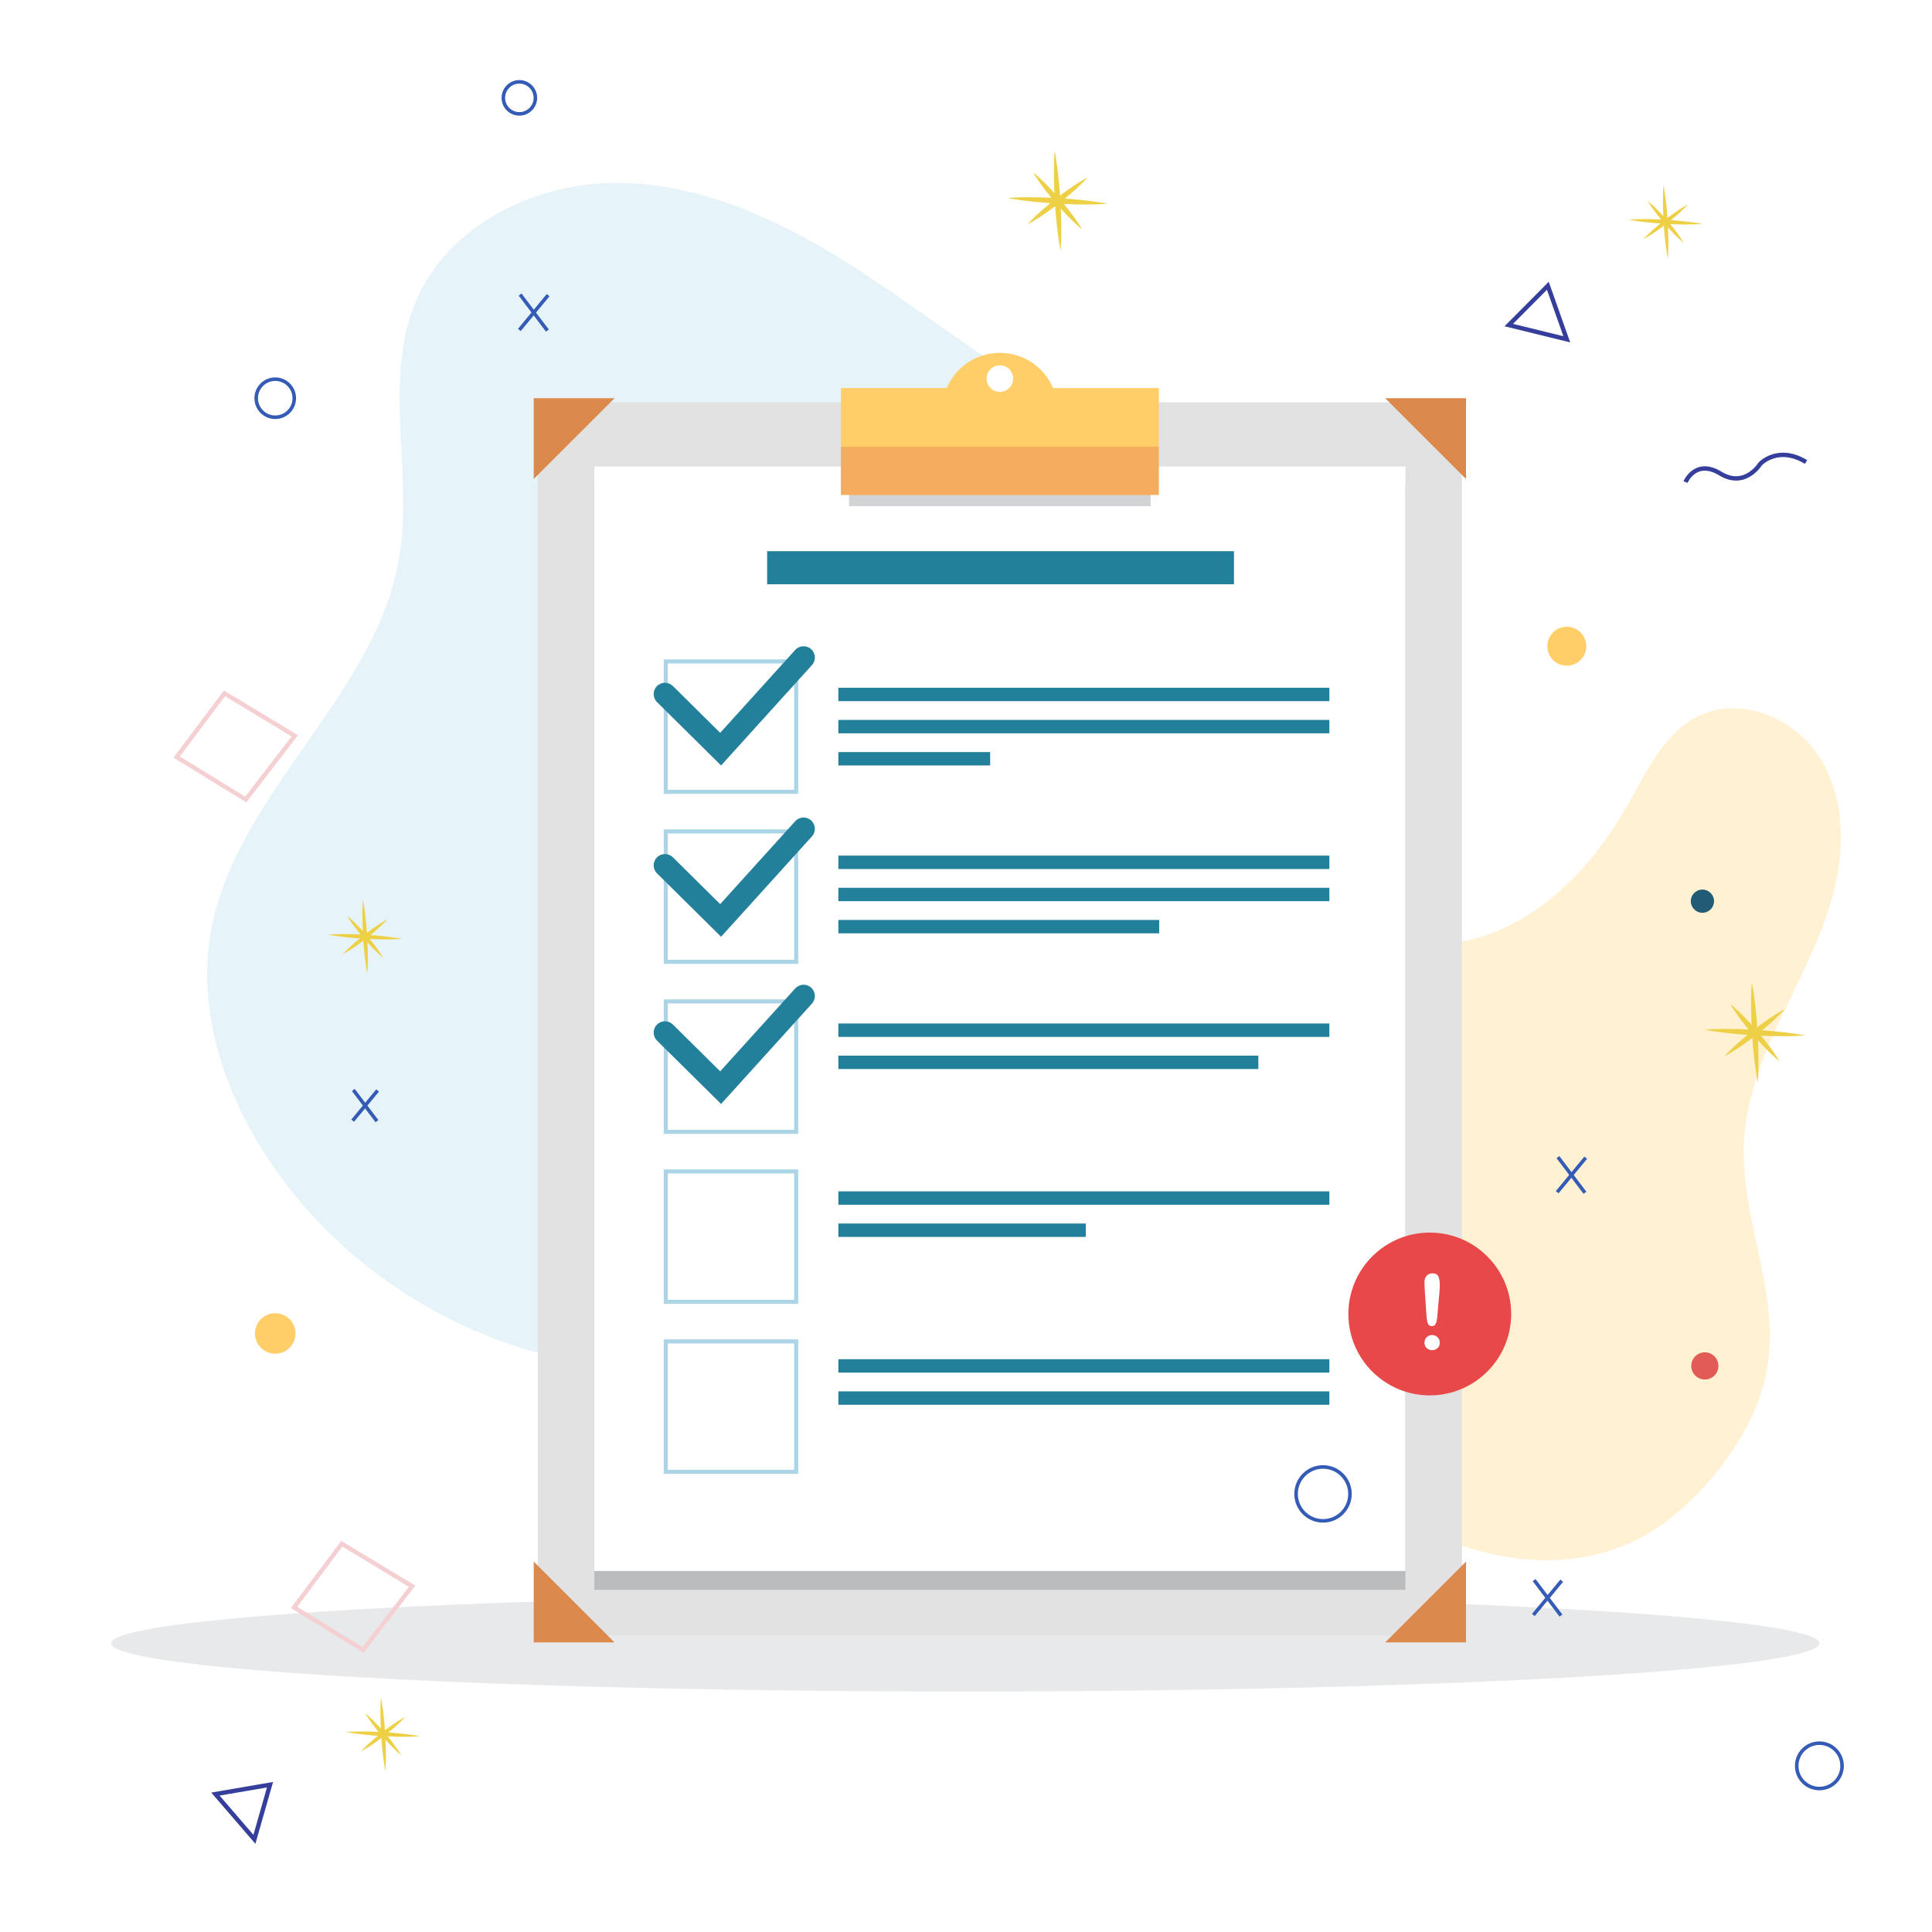 <?xml version="1.0" encoding="utf-8"?>
<!-- Generator: Adobe Illustrator 16.0.2, SVG Export Plug-In . SVG Version: 6.00 Build 0)  -->
<!DOCTYPE svg PUBLIC "-//W3C//DTD SVG 1.1//EN" "http://www.w3.org/Graphics/SVG/1.1/DTD/svg11.dtd">
<svg version="1.1" xmlns="http://www.w3.org/2000/svg" xmlns:xlink="http://www.w3.org/1999/xlink" x="0px" y="0px" width="500px"
	 height="500px" viewBox="0 0 500 500" enable-background="new 0 0 500 500" xml:space="preserve">
<g id="BACKGROUND">
	<rect fill="#FFFFFF" width="500" height="500"/>
</g>
<g id="OBJECTS">
	<g>
		<path opacity="0.3" fill="#ABD5E6" d="M315.607,113.637c-14.99,2.829-30.26-3.059-43.563-10.527
			c-18.515-10.393-35.039-23.968-53.019-35.263c-17.979-11.295-38.183-20.469-59.415-20.509
			c-21.232-0.04-43.508,10.882-51.877,30.396c-8.874,20.691-0.638,44.726-4.48,66.91c-6.23,35.974-42.688,61.001-48.768,97.001
			c-3.482,20.616,3.849,41.869,15.525,59.213c24.844,36.907,71.252,58.848,115.235,52.148c27.992-4.264,53.51-19.123,74.757-37.841
			c21.246-18.717,38.707-41.267,56.028-63.666"/>
		<path opacity="0.3" fill="#FFCE68" d="M328.403,373.047c-5.249-6.242-10.096-12.82-14.503-19.682
			c-4.227-6.581-8.104-13.569-9.643-21.238c-2.068-10.299,0.236-20.946,3.092-31.056c3.276-11.6,7.367-23.143,14.175-33.089
			c6.809-9.946,16.625-18.245,28.304-21.225c9.507-2.426,19.605-1.236,29.217-3.202c18.605-3.805,32.981-18.946,42.332-35.475
			c4.927-8.708,9.489-18.667,18.547-22.917c10.621-4.983,24.108,0.528,30.613,10.292c6.505,9.764,7.04,22.512,4.365,33.935
			c-2.675,11.423-8.226,21.923-13.262,32.519c-5.036,10.596-9.673,21.697-10.298,33.412c-1.031,19.324,8.944,38.301,6.205,57.457
			c-1.539,10.767-7.045,20.645-13.966,29.034c-5.745,6.967-12.627,13.154-20.772,17.053c-12.193,5.836-26.569,6.136-39.621,2.613
			s-24.898-10.636-35.497-19.028"/>
		<ellipse opacity="0.1" fill="#1D262D" cx="249.823" cy="425.283" rx="221.035" ry="12.483"/>
		<g>
			<g>
				<rect x="139.183" y="104.108" fill="#E2E2E2" width="239.168" height="319.075"/>
				<rect x="153.82" y="125.613" opacity="0.2" fill="#1D262D" width="209.894" height="285.829"/>
				<rect x="153.82" y="120.731" fill="#FFFFFF" width="209.894" height="285.829"/>
				<polygon fill="#DC894E" points="138.132,123.967 138.132,103.058 159.042,103.058 				"/>
				<polygon fill="#DC894E" points="379.401,123.967 379.401,103.058 358.491,103.058 				"/>
				<polygon fill="#DC894E" points="138.132,404.139 138.132,425.049 159.042,425.049 				"/>
				<polygon fill="#DC894E" points="379.401,404.139 379.401,425.049 358.491,425.049 				"/>
			</g>
			<path fill="#FFCE68" d="M258.767,111.969L258.767,111.969c-8.252,0-14.942,3.815-14.942-4.437v-1.268
				c0-8.252,6.69-14.942,14.942-14.942l0,0c8.252,0,14.942,6.69,14.942,14.942v1.268
				C273.708,115.784,267.019,111.969,258.767,111.969z"/>
			<rect x="219.743" y="123.967" opacity="0.2" fill="#1D262D" width="78.046" height="7.022"/>
			<g>
				<defs>
					<rect id="XMLID_21_" x="217.62" y="100.431" width="82.294" height="27.665"/>
				</defs>
				<use xlink:href="#XMLID_21_"  overflow="visible" fill="#FFCE68"/>
				<clipPath id="XMLID_2_">
					<use xlink:href="#XMLID_21_"  overflow="visible"/>
				</clipPath>
				<rect x="209.398" y="115.63" opacity="0.2" clip-path="url(#XMLID_2_)" fill="#CC2A3A" width="100.922" height="15.859"/>
			</g>
			<g>
				<path fill="#ABD5E6" d="M206.574,205.446h-34.797v-34.797h34.797V205.446z M172.828,204.396h32.696v-32.696h-32.696V204.396z"/>
			</g>
			<g>
				<path fill="#ABD5E6" d="M206.574,249.442h-34.797v-34.797h34.797V249.442z M172.828,248.392h32.696v-32.696h-32.696V248.392z"/>
			</g>
			<g>
				<path fill="#ABD5E6" d="M206.574,293.439h-34.797v-34.798h34.797V293.439z M172.828,292.389h32.696v-32.696h-32.696V292.389z"/>
			</g>
			<path fill="#23809B" d="M186.615,198.103l-16.578-16.402c-1.147-1.135-1.156-2.985-0.022-4.132
				c1.137-1.148,2.986-1.155,4.132-0.022l12.236,12.107l19.417-21.449c1.082-1.195,2.93-1.29,4.126-0.205
				c1.195,1.083,1.287,2.93,0.204,4.126L186.615,198.103z"/>
			<path fill="#23809B" d="M186.615,242.431l-16.578-16.402c-1.147-1.135-1.156-2.985-0.022-4.132
				c1.137-1.148,2.986-1.155,4.132-0.022l12.236,12.107l19.417-21.449c1.082-1.195,2.93-1.29,4.126-0.205
				c1.195,1.083,1.287,2.93,0.204,4.126L186.615,242.431z"/>
			<path fill="#23809B" d="M186.615,285.708l-16.578-16.402c-1.147-1.136-1.156-2.985-0.022-4.132
				c1.137-1.148,2.986-1.154,4.132-0.022l12.236,12.108l19.417-21.449c1.082-1.195,2.93-1.29,4.126-0.205
				c1.195,1.083,1.287,2.931,0.204,4.127L186.615,285.708z"/>
			<g>
				<path fill="#ABD5E6" d="M206.574,337.436h-34.797v-34.797h34.797V337.436z M172.828,336.385h32.696v-32.695h-32.696V336.385z"/>
			</g>
			<g>
				<path fill="#ABD5E6" d="M206.574,381.433h-34.797v-34.797h34.797V381.433z M172.828,380.382h32.696v-32.696h-32.696V380.382z"/>
			</g>
			<g>
				<rect x="216.966" y="177.992" fill="#23809B" width="127.076" height="3.465"/>
				<rect x="216.966" y="186.314" fill="#23809B" width="127.076" height="3.465"/>
				<rect x="216.966" y="194.637" fill="#23809B" width="39.286" height="3.465"/>
			</g>
			<g>
				<rect x="216.966" y="221.435" fill="#23809B" width="127.076" height="3.466"/>
				<rect x="216.966" y="229.758" fill="#23809B" width="127.076" height="3.465"/>
				<rect x="216.966" y="238.081" fill="#23809B" width="83.036" height="3.465"/>
			</g>
			<g>
				<rect x="216.966" y="264.878" fill="#23809B" width="127.076" height="3.466"/>
				<rect x="216.966" y="273.201" fill="#23809B" width="108.691" height="3.465"/>
			</g>
			<g>
				<rect x="216.966" y="308.321" fill="#23809B" width="127.076" height="3.465"/>
				<rect x="216.966" y="316.644" fill="#23809B" width="64.042" height="3.466"/>
			</g>
			<g>
				<rect x="216.966" y="351.765" fill="#23809B" width="127.076" height="3.465"/>
				<rect x="216.966" y="360.087" fill="#23809B" width="127.076" height="3.466"/>
			</g>
			<rect x="198.534" y="142.645" fill="#23809B" width="120.815" height="8.563"/>
			<circle fill="#FFFFFF" cx="258.766" cy="97.987" r="3.439"/>
		</g>
		<g>
			<circle fill="#FFCE68" cx="71.233" cy="345.103" r="5.243"/>
			<circle fill="#FFCE68" cx="405.484" cy="167.246" r="5.039"/>
			<circle fill="#215B74" cx="440.585" cy="233.223" r="3.004"/>
			<circle fill="#E15C56" cx="441.21" cy="353.497" r="3.517"/>
		</g>
	</g>
	<g>
		<circle fill="#E84849" cx="370.024" cy="340.058" r="21.065"/>
		<path fill="#FFFFFF" d="M369.188,340.786l-0.42-6.292c-0.079-1.227-0.117-2.106-0.117-2.641c0-0.727,0.19-1.293,0.57-1.7
			c0.381-0.409,0.883-0.612,1.504-0.612c0.753,0,1.258,0.261,1.511,0.781c0.254,0.521,0.381,1.273,0.381,2.254
			c0,0.577-0.03,1.165-0.091,1.759l-0.565,6.476c-0.061,0.771-0.192,1.362-0.395,1.774c-0.201,0.411-0.535,0.617-0.999,0.617
			c-0.473,0-0.801-0.198-0.985-0.597C369.397,342.207,369.266,341.6,369.188,340.786z M370.645,349.429
			c-0.534,0-1.001-0.173-1.398-0.519c-0.399-0.346-0.597-0.829-0.597-1.45c0-0.544,0.19-1.006,0.57-1.387
			c0.381-0.381,0.848-0.571,1.399-0.571c0.552,0,1.022,0.19,1.412,0.571c0.389,0.381,0.584,0.843,0.584,1.387
			c0,0.612-0.197,1.094-0.591,1.444C371.63,349.253,371.171,349.429,370.645,349.429z"/>
	</g>
	<g>
		<circle fill="none" stroke="#345BB6" stroke-width="0.917" stroke-miterlimit="10" cx="71.233" cy="103.057" r="4.927"/>
		<circle fill="none" stroke="#345BB6" stroke-width="0.917" stroke-miterlimit="10" cx="134.41" cy="25.326" r="4.146"/>
		<circle fill="none" stroke="#345BB6" stroke-width="0.917" stroke-miterlimit="10" cx="470.858" cy="457" r="5.871"/>
		<circle fill="none" stroke="#345BB6" stroke-width="0.917" stroke-miterlimit="10" cx="342.399" cy="386.623" r="6.973"/>
		<g>
			
				<line fill="none" stroke="#345BB6" stroke-width="0.917" stroke-miterlimit="10" x1="91.441" y1="282.087" x2="97.554" y2="290.153"/>
			
				<line fill="none" stroke="#345BB6" stroke-width="0.917" stroke-miterlimit="10" x1="97.723" y1="282.221" x2="91.272" y2="290.021"/>
		</g>
		<g>
			
				<line fill="none" stroke="#345BB6" stroke-width="0.917" stroke-miterlimit="10" x1="134.604" y1="76.233" x2="141.66" y2="85.542"/>
			
				<line fill="none" stroke="#345BB6" stroke-width="0.917" stroke-miterlimit="10" x1="141.854" y1="76.386" x2="134.41" y2="85.388"/>
		</g>
		<g>
			
				<line fill="none" stroke="#345BB6" stroke-width="0.917" stroke-miterlimit="10" x1="403.197" y1="299.467" x2="410.186" y2="308.687"/>
			
				<line fill="none" stroke="#345BB6" stroke-width="0.917" stroke-miterlimit="10" x1="410.378" y1="299.618" x2="403.005" y2="308.533"/>
		</g>
		<g>
			
				<line fill="none" stroke="#345BB6" stroke-width="0.917" stroke-miterlimit="10" x1="397.025" y1="408.935" x2="403.979" y2="418.107"/>
			
				<line fill="none" stroke="#345BB6" stroke-width="0.917" stroke-miterlimit="10" x1="404.172" y1="409.086" x2="396.834" y2="417.956"/>
		</g>
	</g>
</g>
<g id="DESIGNED_BY_FREEPIK">
	<g>
		<g>
			<g>
				<g>
					<path fill="#EED046" d="M272.932,39.056c0,0,0.338,1.602,0.655,4.015c0.166,1.206,0.328,2.615,0.47,4.127
						c0.152,1.511,0.26,3.126,0.373,4.742c0.082,1.617,0.17,3.233,0.2,4.751c0.041,1.518,0.048,2.937,0.028,4.154
						c-0.026,2.434-0.172,4.064-0.172,4.064s-0.34-1.601-0.657-4.015c-0.166-1.207-0.329-2.616-0.47-4.127
						c-0.152-1.511-0.259-3.126-0.371-4.742c-0.082-1.617-0.168-3.233-0.198-4.752c-0.039-1.518-0.047-2.937-0.027-4.154
						C272.788,40.687,272.932,39.056,272.932,39.056z"/>
				</g>
				<g>
					<path fill="#EED046" d="M286.638,52.727c0,0-1.63,0.148-4.064,0.18c-1.218,0.023-2.636,0.019-4.154-0.017
						c-1.519-0.026-3.135-0.108-4.752-0.186c-1.615-0.108-3.231-0.21-4.743-0.359c-1.512-0.138-2.922-0.296-4.128-0.459
						c-2.415-0.311-4.017-0.647-4.017-0.647s1.63-0.15,4.064-0.182c1.217-0.023,2.636-0.02,4.154,0.018
						c1.519,0.025,3.135,0.109,4.752,0.188c1.615,0.108,3.23,0.212,4.742,0.36c1.512,0.139,2.922,0.297,4.128,0.46
						C285.036,52.393,286.638,52.727,286.638,52.727z"/>
				</g>
				<g>
					<path fill="#EED046" d="M281.512,45.884c0,0-0.827,0.953-2.184,2.231c-0.674,0.646-1.48,1.374-2.363,2.128
						c-0.877,0.763-1.846,1.534-2.812,2.309c-0.985,0.751-1.966,1.506-2.918,2.172c-0.945,0.675-1.847,1.281-2.636,1.779
						c-1.569,1.008-2.694,1.579-2.694,1.579s0.826-0.954,2.183-2.233c0.674-0.646,1.479-1.374,2.363-2.128
						c0.876-0.763,1.846-1.533,2.813-2.307c0.985-0.75,1.967-1.504,2.919-2.171c0.946-0.674,1.847-1.28,2.636-1.779
						C280.388,46.456,281.512,45.884,281.512,45.884z"/>
				</g>
				<g>
					<path fill="#EED046" d="M267.378,44.621c0,0,0.975,0.763,2.292,2.031c0.665,0.629,1.415,1.384,2.196,2.213
						c0.789,0.823,1.588,1.736,2.391,2.646c0.78,0.93,1.564,1.856,2.259,2.759c0.704,0.896,1.337,1.751,1.86,2.502
						c1.057,1.493,1.664,2.571,1.664,2.571s-0.976-0.762-2.293-2.03c-0.665-0.629-1.416-1.384-2.196-2.214
						c-0.789-0.823-1.587-1.737-2.39-2.647c-0.78-0.93-1.563-1.857-2.258-2.76c-0.703-0.896-1.336-1.752-1.859-2.502
						C267.986,45.699,267.378,44.621,267.378,44.621z"/>
				</g>
			</g>
		</g>
		<g>
			<polygon fill="none" stroke="#F4D0D3" stroke-width="1.13" stroke-miterlimit="10" points="88.464,399.521 76.099,416.007 
				93.959,426.998 106.667,410.512 			"/>
			<polygon fill="none" stroke="#353E9B" stroke-width="1.13" stroke-miterlimit="10" points="55.749,464.305 69.878,461.883 
				65.841,476.012 			"/>
			<g>
				<g>
					<path fill="#EED046" d="M98.584,439.275c0,0,0.064,0.295,0.152,0.813c0.076,0.518,0.217,1.254,0.33,2.143
						c0.242,1.775,0.474,4.148,0.62,6.527c0.14,2.378,0.195,4.762,0.168,6.553c-0.006,0.896-0.058,1.645-0.072,2.168
						c-0.025,0.523-0.054,0.824-0.054,0.824s-0.065-0.295-0.153-0.813c-0.076-0.517-0.218-1.254-0.331-2.143
						c-0.242-1.775-0.473-4.148-0.619-6.527c-0.139-2.378-0.193-4.762-0.166-6.553c0.006-0.896,0.057-1.645,0.071-2.168
						C98.556,439.576,98.584,439.275,98.584,439.275z"/>
				</g>
				<g>
					<path fill="#EED046" d="M108.671,449.336c0,0-0.3,0.029-0.824,0.057c-0.522,0.016-1.271,0.068-2.167,0.076
						c-1.792,0.031-4.175-0.016-6.554-0.148c-2.378-0.141-4.752-0.365-6.528-0.604c-0.889-0.109-1.627-0.25-2.145-0.325
						c-0.517-0.087-0.812-0.15-0.812-0.15s0.3-0.03,0.823-0.056c0.523-0.016,1.272-0.07,2.167-0.078
						c1.792-0.033,4.175,0.018,6.554,0.15c2.378,0.141,4.752,0.367,6.528,0.604c0.889,0.111,1.626,0.25,2.144,0.325
						C108.376,449.272,108.671,449.336,108.671,449.336z"/>
				</g>
				<g>
					<path fill="#EED046" d="M104.899,444.301c0,0-0.608,0.701-1.607,1.642c-0.994,0.948-2.375,2.14-3.808,3.266
						c-1.438,1.119-2.928,2.173-4.087,2.907c-1.155,0.742-1.983,1.162-1.983,1.162s0.607-0.702,1.606-1.644
						c0.994-0.948,2.375-2.14,3.809-3.265c1.438-1.118,2.929-2.17,4.088-2.906C104.072,444.721,104.899,444.301,104.899,444.301z"/>
				</g>
				<g>
					<path fill="#EED046" d="M94.498,443.371c0,0,0.717,0.561,1.687,1.494c0.976,0.929,2.208,2.225,3.375,3.576
						c1.163,1.357,2.261,2.77,3.032,3.873c0.777,1.098,1.224,1.893,1.224,1.893s-0.718-0.561-1.688-1.494
						c-0.976-0.928-2.208-2.225-3.375-3.577c-1.162-1.356-2.259-2.77-3.03-3.874C94.945,444.164,94.498,443.371,94.498,443.371z"/>
				</g>
			</g>
		</g>
		<g>
			<g>
				<g>
					<path fill="#EED046" d="M453.362,254.3c0,0,0.338,1.602,0.655,4.015c0.166,1.207,0.328,2.616,0.47,4.128
						c0.152,1.511,0.26,3.126,0.373,4.741c0.083,1.617,0.17,3.233,0.2,4.752c0.041,1.518,0.048,2.937,0.027,4.154
						c-0.025,2.434-0.172,4.064-0.171,4.064s-0.34-1.602-0.657-4.015c-0.166-1.206-0.329-2.616-0.47-4.128
						c-0.152-1.511-0.259-3.127-0.371-4.741c-0.082-1.617-0.168-3.233-0.198-4.752c-0.04-1.519-0.048-2.937-0.028-4.154
						C453.218,255.93,453.363,254.3,453.362,254.3z"/>
				</g>
				<g>
					<path fill="#EED046" d="M467.068,267.972c0,0-1.63,0.148-4.064,0.181c-1.218,0.022-2.636,0.018-4.154-0.018
						c-1.519-0.025-3.135-0.107-4.752-0.186c-1.615-0.108-3.231-0.211-4.743-0.359c-1.512-0.138-2.922-0.297-4.128-0.459
						c-2.415-0.312-4.017-0.647-4.017-0.647s1.63-0.149,4.064-0.183c1.218-0.023,2.636-0.02,4.154,0.018
						c1.519,0.025,3.136,0.109,4.752,0.188c1.615,0.108,3.231,0.213,4.743,0.361c1.512,0.139,2.922,0.297,4.128,0.459
						C465.466,267.637,467.068,267.972,467.068,267.972z"/>
				</g>
				<g>
					<path fill="#EED046" d="M461.942,261.128c0,0-0.827,0.953-2.184,2.231c-0.674,0.646-1.48,1.373-2.363,2.129
						c-0.876,0.763-1.845,1.533-2.812,2.309c-0.984,0.75-1.966,1.505-2.918,2.172c-0.946,0.674-1.847,1.28-2.636,1.778
						c-1.569,1.009-2.694,1.579-2.694,1.579s0.826-0.954,2.183-2.232c0.674-0.646,1.479-1.375,2.363-2.129
						c0.876-0.764,1.846-1.533,2.813-2.307c0.985-0.751,1.967-1.504,2.919-2.171c0.946-0.675,1.847-1.28,2.636-1.778
						C460.818,261.699,461.942,261.128,461.942,261.128z"/>
				</g>
				<g>
					<path fill="#EED046" d="M447.809,259.865c0,0,0.975,0.763,2.292,2.031c0.664,0.629,1.415,1.385,2.196,2.213
						c0.788,0.823,1.588,1.736,2.391,2.646c0.78,0.93,1.564,1.856,2.259,2.76c0.704,0.895,1.337,1.751,1.86,2.502
						c1.057,1.492,1.664,2.571,1.664,2.571s-0.976-0.762-2.293-2.03c-0.665-0.629-1.416-1.383-2.196-2.213
						c-0.789-0.822-1.587-1.736-2.39-2.647c-0.78-0.931-1.563-1.857-2.258-2.761c-0.703-0.896-1.336-1.752-1.859-2.502
						C448.417,260.943,447.809,259.865,447.809,259.865z"/>
				</g>
			</g>
			<g>
				<path fill="none" stroke="#353E9B" stroke-width="1.13" stroke-miterlimit="10" d="M436.214,124.752
					c0,0,2.563-6.115,9.008-2.202c6.446,3.913,10.359-2.533,10.359-2.533s4.566-4.855,11.822-0.451"/>
				<g>
					<polygon fill="none" stroke="#353E9B" stroke-width="1.13" stroke-miterlimit="10" points="390.473,84.127 400.58,73.961 
						405.484,87.813 					"/>
					<g>
						<g>
							<path fill="#EED046" d="M430.498,47.888c0,0,0.064,0.294,0.152,0.812c0.077,0.518,0.217,1.255,0.331,2.143
								c0.242,1.776,0.474,4.148,0.621,6.527c0.14,2.378,0.195,4.762,0.167,6.554c-0.005,0.896-0.058,1.645-0.072,2.167
								c-0.025,0.523-0.054,0.824-0.054,0.824s-0.065-0.294-0.153-0.812c-0.077-0.517-0.218-1.255-0.331-2.143
								c-0.242-1.775-0.473-4.148-0.619-6.527c-0.139-2.378-0.193-4.762-0.166-6.554c0.006-0.896,0.057-1.645,0.071-2.167
								C430.469,48.188,430.498,47.888,430.498,47.888z"/>
						</g>
						<g>
							<path fill="#EED046" d="M440.585,57.948c0,0-0.3,0.029-0.824,0.056c-0.523,0.016-1.271,0.068-2.167,0.077
								c-1.792,0.032-4.176-0.016-6.555-0.149c-2.378-0.14-4.752-0.365-6.528-0.603c-0.889-0.11-1.626-0.25-2.144-0.326
								c-0.518-0.086-0.812-0.15-0.812-0.15s0.3-0.03,0.824-0.056c0.523-0.016,1.271-0.07,2.167-0.078
								c1.792-0.033,4.176,0.017,6.555,0.15c2.378,0.141,4.752,0.367,6.528,0.604c0.888,0.111,1.626,0.25,2.144,0.325
								C440.291,57.884,440.585,57.948,440.585,57.948z"/>
						</g>
						<g>
							<path fill="#EED046" d="M436.813,52.912c0,0-0.608,0.701-1.607,1.642c-0.994,0.948-2.375,2.14-3.808,3.266
								c-1.438,1.119-2.927,2.172-4.087,2.907c-1.155,0.742-1.983,1.162-1.983,1.162s0.607-0.702,1.606-1.644
								c0.994-0.948,2.375-2.139,3.809-3.264c1.438-1.119,2.929-2.171,4.088-2.906C435.986,53.333,436.813,52.912,436.813,52.912z"
								/>
						</g>
						<g>
							<path fill="#EED046" d="M426.412,51.983c0,0,0.717,0.561,1.687,1.495c0.976,0.928,2.208,2.225,3.375,3.576
								c1.162,1.357,2.26,2.769,3.031,3.873c0.777,1.098,1.224,1.892,1.224,1.892s-0.718-0.561-1.688-1.494
								c-0.976-0.928-2.208-2.225-3.375-3.577c-1.162-1.357-2.259-2.77-3.03-3.874C426.859,52.776,426.412,51.983,426.412,51.983z"
								/>
						</g>
					</g>
				</g>
			</g>
		</g>
		<g>
			<polygon fill="none" stroke="#F4D0D3" stroke-width="1.13" stroke-miterlimit="10" points="58.091,179.44 45.726,195.927 
				63.586,206.918 76.294,190.432 			"/>
			<g>
				<g>
					<path fill="#EED046" d="M93.925,232.917c0,0,0.064,0.295,0.152,0.813c0.076,0.518,0.217,1.254,0.33,2.143
						c0.242,1.775,0.474,4.148,0.62,6.527c0.14,2.379,0.195,4.762,0.168,6.553c-0.006,0.896-0.058,1.645-0.072,2.167
						c-0.025,0.523-0.054,0.824-0.054,0.824s-0.065-0.295-0.153-0.813c-0.076-0.515-0.218-1.253-0.331-2.142
						c-0.242-1.775-0.473-4.148-0.619-6.527c-0.139-2.377-0.193-4.761-0.166-6.552c0.006-0.896,0.057-1.645,0.071-2.168
						C93.896,233.218,93.925,232.917,93.925,232.917z"/>
				</g>
				<g>
					<path fill="#EED046" d="M104.012,242.977c0,0-0.3,0.029-0.824,0.057c-0.522,0.016-1.271,0.068-2.167,0.076
						c-1.792,0.031-4.175-0.016-6.554-0.148c-2.378-0.141-4.752-0.365-6.528-0.604c-0.889-0.109-1.627-0.25-2.145-0.324
						c-0.517-0.088-0.812-0.15-0.812-0.15s0.3-0.031,0.823-0.057c0.523-0.016,1.272-0.07,2.167-0.078
						c1.792-0.033,4.175,0.018,6.554,0.15c2.378,0.141,4.752,0.367,6.528,0.604c0.889,0.111,1.626,0.25,2.144,0.326
						C103.717,242.915,104.012,242.977,104.012,242.977z"/>
				</g>
				<g>
					<path fill="#EED046" d="M100.24,237.942c0,0-0.608,0.701-1.607,1.642c-0.994,0.948-2.375,2.139-3.808,3.266
						c-1.438,1.119-2.928,2.172-4.087,2.906c-1.155,0.742-1.983,1.162-1.983,1.162s0.607-0.701,1.606-1.643
						c0.994-0.949,2.375-2.141,3.809-3.266c1.438-1.117,2.929-2.169,4.088-2.906C99.413,238.362,100.24,237.942,100.24,237.942z"/>
				</g>
				<g>
					<path fill="#EED046" d="M89.838,237.013c0,0,0.717,0.561,1.687,1.495c0.976,0.928,2.208,2.225,3.375,3.576
						c1.162,1.356,2.261,2.769,3.031,3.872c0.778,1.099,1.225,1.893,1.225,1.893s-0.718-0.561-1.688-1.494
						c-0.977-0.928-2.208-2.225-3.375-3.577c-1.162-1.356-2.259-2.769-3.031-3.873C90.286,237.806,89.838,237.013,89.838,237.013z"
						/>
				</g>
			</g>
		</g>
	</g>
</g>
</svg>
